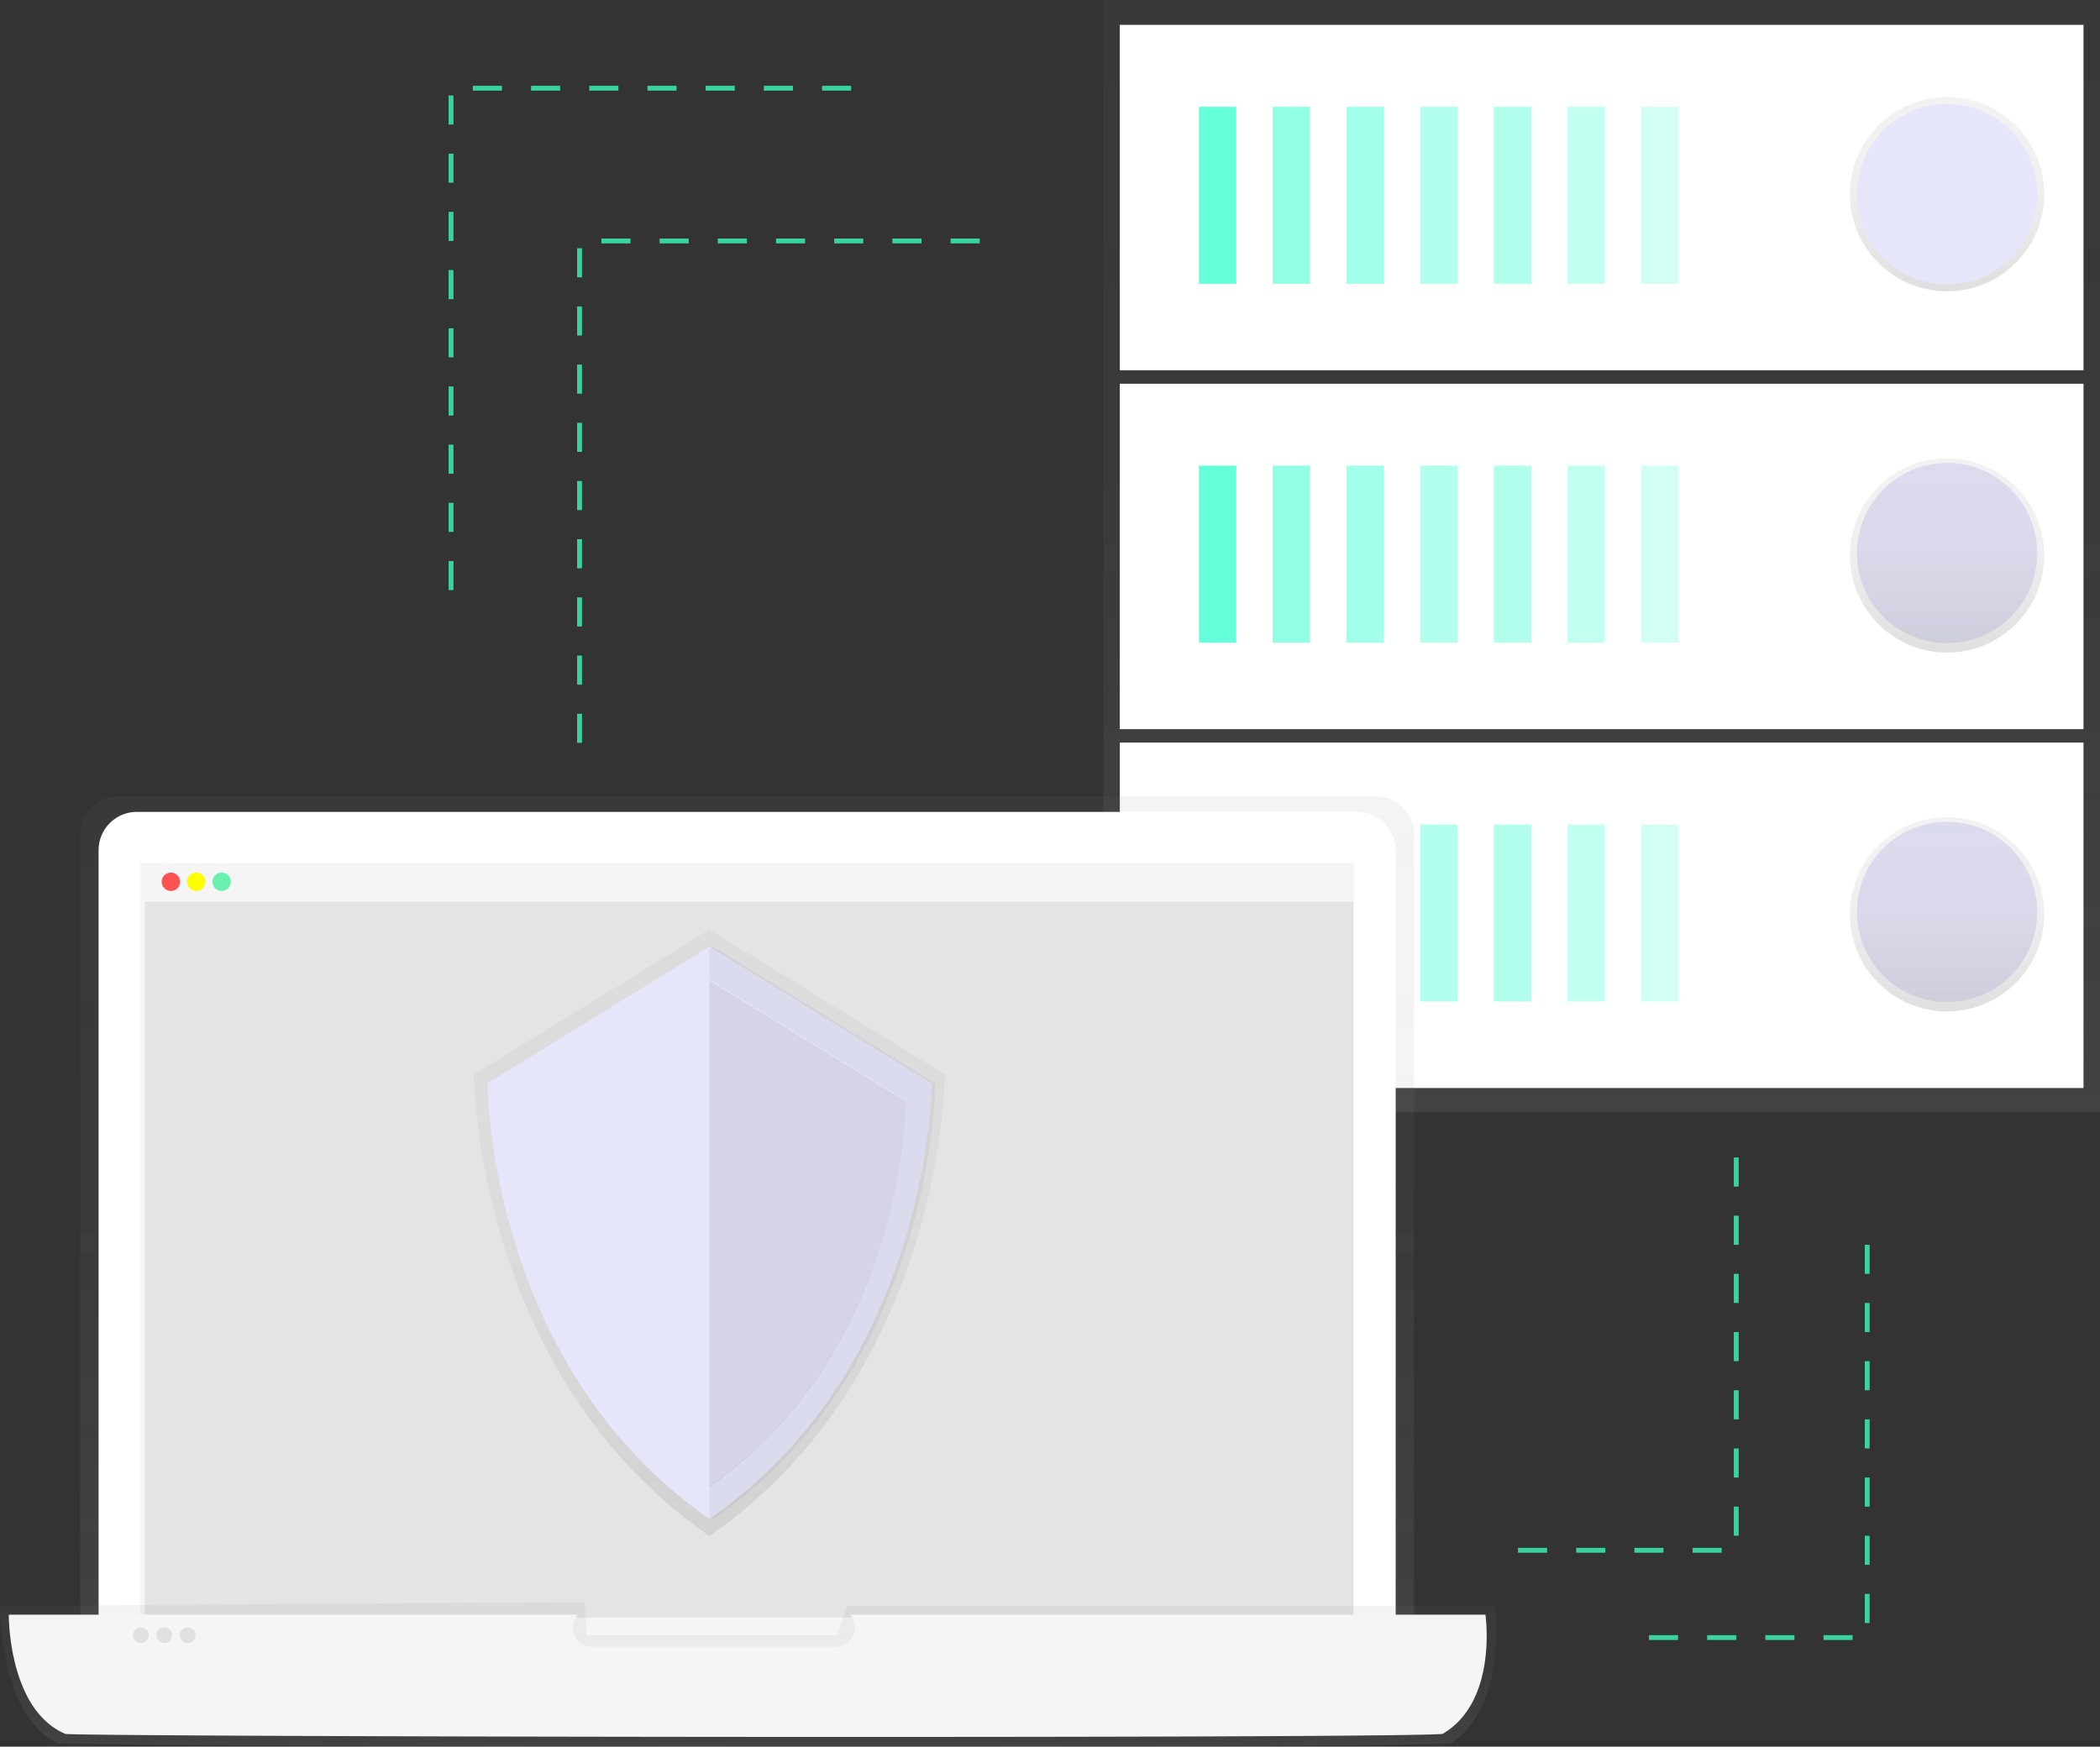 <svg xmlns="http://www.w3.org/2000/svg" xmlns:xlink="http://www.w3.org/1999/xlink" viewBox="0 0 866 720.373">
  <rect x="0" y="0" width="866" height="720.373" fill="#333333" stroke="none"/>
  <defs>
    <style>
      .cls-1, .cls-12 {
        opacity: 0.8;
      }

      .cls-2 {
        fill: url(#linear-gradient);
      }

      .cls-3 {
        fill: #fff;
      }

      .cls-4 {
        fill: #64ffda;
      }

      .cls-5 {
        opacity: 0.7;
      }

      .cls-6 {
        opacity: 0.6;
      }

      .cls-7 {
        opacity: 0.5;
      }

      .cls-8 {
        opacity: 0.4;
      }

      .cls-9 {
        opacity: 0.3;
      }

      .cls-10 {
        fill: #e6e6fa;
      }

      .cls-11 {
        fill: #f5f5f5;
      }

      .cls-12, .cls-17 {
        fill: #e0e0e0;
      }

      .cls-13 {
        fill: #ff5252;
      }

      .cls-14 {
        fill: #ff0;
      }

      .cls-15 {
        fill: #69f0ae;
      }

      .cls-16 {
        fill: url(#linear-gradient-6);
      }

      .cls-18 {
        opacity: 0.05;
      }

      .cls-19 {
        opacity: 0.08;
      }

      .cls-20 {
        fill: none;
        stroke: #3ad29f;
        stroke-miterlimit: 10;
        stroke-width: 2px;
        stroke-dasharray: 12;
      }
    </style>
    <linearGradient id="linear-gradient" x1="0.5" y1="1" x2="0.5" gradientUnits="objectBoundingBox">
      <stop offset="0" stop-color="gray" stop-opacity="0.251"/>
      <stop offset="0.54" stop-color="gray" stop-opacity="0.122"/>
      <stop offset="1" stop-color="gray" stop-opacity="0.102"/>
    </linearGradient>
    <linearGradient id="linear-gradient-6" xlink:href="#linear-gradient"/>
  </defs>
  <g id="undraw_secure_server_s9u8" transform="translate(0)">
    <g id="Group_11" data-name="Group 11" class="cls-1">
      <rect id="Rectangle_94" data-name="Rectangle 94" class="cls-2" width="411" height="458.72" transform="translate(455)"/>
    </g>
    <rect id="Rectangle_95" data-name="Rectangle 95" class="cls-3" width="397.41" height="142.46" transform="translate(461.79 306.27)"/>
    <rect id="Rectangle_96" data-name="Rectangle 96" class="cls-4" width="15.4" height="73" transform="translate(494.41 340.06)"/>
    <g id="Group_12" data-name="Group 12" class="cls-5">
      <rect id="Rectangle_97" data-name="Rectangle 97" class="cls-4" width="15.4" height="73" transform="translate(524.81 340.06)"/>
    </g>
    <g id="Group_13" data-name="Group 13" class="cls-6">
      <rect id="Rectangle_98" data-name="Rectangle 98" class="cls-4" width="15.4" height="73" transform="translate(555.22 340.06)"/>
    </g>
    <g id="Group_14" data-name="Group 14" class="cls-7">
      <rect id="Rectangle_99" data-name="Rectangle 99" class="cls-4" width="15.4" height="73" transform="translate(585.62 340.06)"/>
    </g>
    <g id="Group_15" data-name="Group 15" class="cls-7">
      <rect id="Rectangle_100" data-name="Rectangle 100" class="cls-4" width="15.4" height="73" transform="translate(616.02 340.06)"/>
    </g>
    <g id="Group_16" data-name="Group 16" class="cls-8">
      <rect id="Rectangle_101" data-name="Rectangle 101" class="cls-4" width="15.4" height="73" transform="translate(646.42 340.06)"/>
    </g>
    <g id="Group_17" data-name="Group 17" class="cls-9">
      <rect id="Rectangle_102" data-name="Rectangle 102" class="cls-4" width="15.4" height="73" transform="translate(676.83 340.06)"/>
    </g>
    <circle id="Ellipse_59" data-name="Ellipse 59" class="cls-10" cx="37.16" cy="37.16" r="37.16" transform="translate(765.78 338.93)"/>
    <rect id="Rectangle_103" data-name="Rectangle 103" class="cls-3" width="397.41" height="142.46" transform="translate(461.79 158.26)"/>
    <rect id="Rectangle_104" data-name="Rectangle 104" class="cls-4" width="15.4" height="73" transform="translate(494.41 192.05)"/>
    <g id="Group_18" data-name="Group 18" class="cls-5">
      <rect id="Rectangle_105" data-name="Rectangle 105" class="cls-4" width="15.4" height="73" transform="translate(524.81 192.05)"/>
    </g>
    <g id="Group_19" data-name="Group 19" class="cls-6">
      <rect id="Rectangle_106" data-name="Rectangle 106" class="cls-4" width="15.4" height="73" transform="translate(555.22 192.05)"/>
    </g>
    <g id="Group_20" data-name="Group 20" class="cls-7">
      <rect id="Rectangle_107" data-name="Rectangle 107" class="cls-4" width="15.4" height="73" transform="translate(585.62 192.05)"/>
    </g>
    <g id="Group_21" data-name="Group 21" class="cls-7">
      <rect id="Rectangle_108" data-name="Rectangle 108" class="cls-4" width="15.4" height="73" transform="translate(616.02 192.05)"/>
    </g>
    <g id="Group_22" data-name="Group 22" class="cls-8">
      <rect id="Rectangle_109" data-name="Rectangle 109" class="cls-4" width="15.4" height="73" transform="translate(646.42 192.05)"/>
    </g>
    <g id="Group_23" data-name="Group 23" class="cls-9">
      <rect id="Rectangle_110" data-name="Rectangle 110" class="cls-4" width="15.4" height="73" transform="translate(676.83 192.05)"/>
    </g>
    <circle id="Ellipse_60" data-name="Ellipse 60" class="cls-10" cx="37.16" cy="37.16" r="37.16" transform="translate(765.78 190.93)"/>
    <rect id="Rectangle_111" data-name="Rectangle 111" class="cls-3" width="397.41" height="142.46" transform="translate(461.79 10.25)"/>
    <rect id="Rectangle_112" data-name="Rectangle 112" class="cls-4" width="15.4" height="73" transform="translate(494.41 44.05)"/>
    <g id="Group_24" data-name="Group 24" class="cls-5">
      <rect id="Rectangle_113" data-name="Rectangle 113" class="cls-4" width="15.4" height="73" transform="translate(524.81 44.05)"/>
    </g>
    <g id="Group_25" data-name="Group 25" class="cls-6">
      <rect id="Rectangle_114" data-name="Rectangle 114" class="cls-4" width="15.4" height="73" transform="translate(555.22 44.05)"/>
    </g>
    <g id="Group_26" data-name="Group 26" class="cls-7">
      <rect id="Rectangle_115" data-name="Rectangle 115" class="cls-4" width="15.4" height="73" transform="translate(585.62 44.05)"/>
    </g>
    <g id="Group_27" data-name="Group 27" class="cls-7">
      <rect id="Rectangle_116" data-name="Rectangle 116" class="cls-4" width="15.4" height="73" transform="translate(616.02 44.05)"/>
    </g>
    <g id="Group_28" data-name="Group 28" class="cls-8">
      <rect id="Rectangle_117" data-name="Rectangle 117" class="cls-4" width="15.4" height="73" transform="translate(646.42 44.05)"/>
    </g>
    <g id="Group_29" data-name="Group 29" class="cls-9">
      <rect id="Rectangle_118" data-name="Rectangle 118" class="cls-4" width="15.4" height="73" transform="translate(676.83 44.05)"/>
    </g>
    <circle id="Ellipse_61" data-name="Ellipse 61" class="cls-2" cx="40.06" cy="40.06" r="40.06" transform="translate(762.88 40.02)"/>
    <circle id="Ellipse_62" data-name="Ellipse 62" class="cls-2" cx="40.06" cy="40.06" r="40.06" transform="translate(762.88 189.02)"/>
    <circle id="Ellipse_63" data-name="Ellipse 63" class="cls-2" cx="40.06" cy="40.06" r="40.06" transform="translate(762.88 337.02)"/>
    <circle id="Ellipse_64" data-name="Ellipse 64" class="cls-10" cx="37.16" cy="37.16" r="37.16" transform="translate(765.78 42.92)"/>
    <g id="Group_30" data-name="Group 30" class="cls-1">
      <path id="Path_311" data-name="Path 311" class="cls-2" d="M750.13,785.18H200.07V434a15.8,15.8,0,0,1,15.8-15.8H734.32a15.8,15.8,0,0,1,15.8,15.8Z" transform="translate(-167 -89.81)"/>
    </g>
    <path id="Path_312" data-name="Path 312" class="cls-3" d="M56.45,334.85h503.3a15.8,15.8,0,0,1,15.8,15.8V695.37H40.65V350.65a15.8,15.8,0,0,1,15.8-15.8Z"/>
    <rect id="Rectangle_119" data-name="Rectangle 119" class="cls-11" width="500.46" height="328.25" transform="translate(57.87 355.82)"/>
    <rect id="Rectangle_120" data-name="Rectangle 120" class="cls-12" width="498.34" height="295.32" transform="translate(59.79 371.76)"/>
    <rect id="Rectangle_121" data-name="Rectangle 121" class="cls-11" width="498.34" height="15.69" transform="translate(59.79 356.07)"/>
    <circle id="Ellipse_65" data-name="Ellipse 65" class="cls-13" cx="3.8" cy="3.8" r="3.8" transform="translate(66.67 359.87)"/>
    <circle id="Ellipse_66" data-name="Ellipse 66" class="cls-14" cx="3.8" cy="3.8" r="3.8" transform="translate(77.13 359.87)"/>
    <circle id="Ellipse_67" data-name="Ellipse 67" class="cls-15" cx="3.8" cy="3.8" r="3.8" transform="translate(87.6 359.87)"/>
    <g id="Group_31" data-name="Group 31" class="cls-1">
      <path id="Path_313" data-name="Path 313" class="cls-16" d="M765.52,808.77c-30.62,2.32-556.46,1.39-574.84,0C166.59,797.16,167,752.12,167,752.12l241.15-1.61.81,13.71H512.2l4-12.1H783.48S788.79,793.45,765.52,808.77Z" transform="translate(-167 -89.81)"/>
    </g>
    <path id="Path_314" data-name="Path 314" class="cls-11" d="M779.56,755.75H517.5a8,8,0,0,1-6.11,13.31h-100a8,8,0,0,1-6.11-13.31H170.63s-.4,39.12,23.39,49.2c18.15,1.21,537.56,2,567.8,0C784.81,791.64,779.56,755.75,779.56,755.75Z" transform="translate(-167 -89.81)"/>
    <circle id="Ellipse_68" data-name="Ellipse 68" class="cls-17" cx="3.23" cy="3.23" r="3.23" transform="translate(54.84 671.17)"/>
    <circle id="Ellipse_69" data-name="Ellipse 69" class="cls-17" cx="3.23" cy="3.23" r="3.23" transform="translate(64.52 671.17)"/>
    <circle id="Ellipse_70" data-name="Ellipse 70" class="cls-17" cx="3.23" cy="3.23" r="3.23" transform="translate(74.2 671.17)"/>
    <g id="Group_32" data-name="Group 32" class="cls-5">
      <path id="Path_315" data-name="Path 315" class="cls-2" d="M459.55,473.18l-97.06,59.73s0,123.2,97.06,190.39c97.06-67.2,97.06-190.39,97.06-190.39Z" transform="translate(-167 -89.81)"/>
    </g>
    <path id="Path_316" data-name="Path 316" class="cls-10" d="M459.55,480.23,368,536.6s0,116.26,91.6,179.67c91.6-63.41,91.6-179.67,91.6-179.67Z" transform="translate(-167 -89.81)"/>
    <path id="Path_317" data-name="Path 317" class="cls-18" d="M461.11,480.23l-1.57,1v234l1.57,1.1c91.6-63.41,91.6-179.67,91.6-179.67Z" transform="translate(-167 -89.81)"/>
    <path id="Path_318" data-name="Path 318" class="cls-10" d="M459.55,493.85l-81,49.86s0,102.84,81,158.94c81-56.1,81-158.94,81-158.94Z" transform="translate(-167 -89.81)"/>
    <path id="Path_319" data-name="Path 319" class="cls-19" d="M459.55,494.24V703c81-56.1,81-158.94,81-158.94Z" transform="translate(-167 -89.81)"/>
    <path id="Path_320" data-name="Path 320" class="cls-20" d="M239,306.38v-207H410"/>
    <path id="Path_321" data-name="Path 321" class="cls-20" d="M186,243.38v-207H357"/>
    <path id="Path_322" data-name="Path 322" class="cls-20" d="M716,477.38v162H626"/>
    <path id="Path_323" data-name="Path 323" class="cls-20" d="M770,513.38v162H680"/>
  </g>
</svg>
